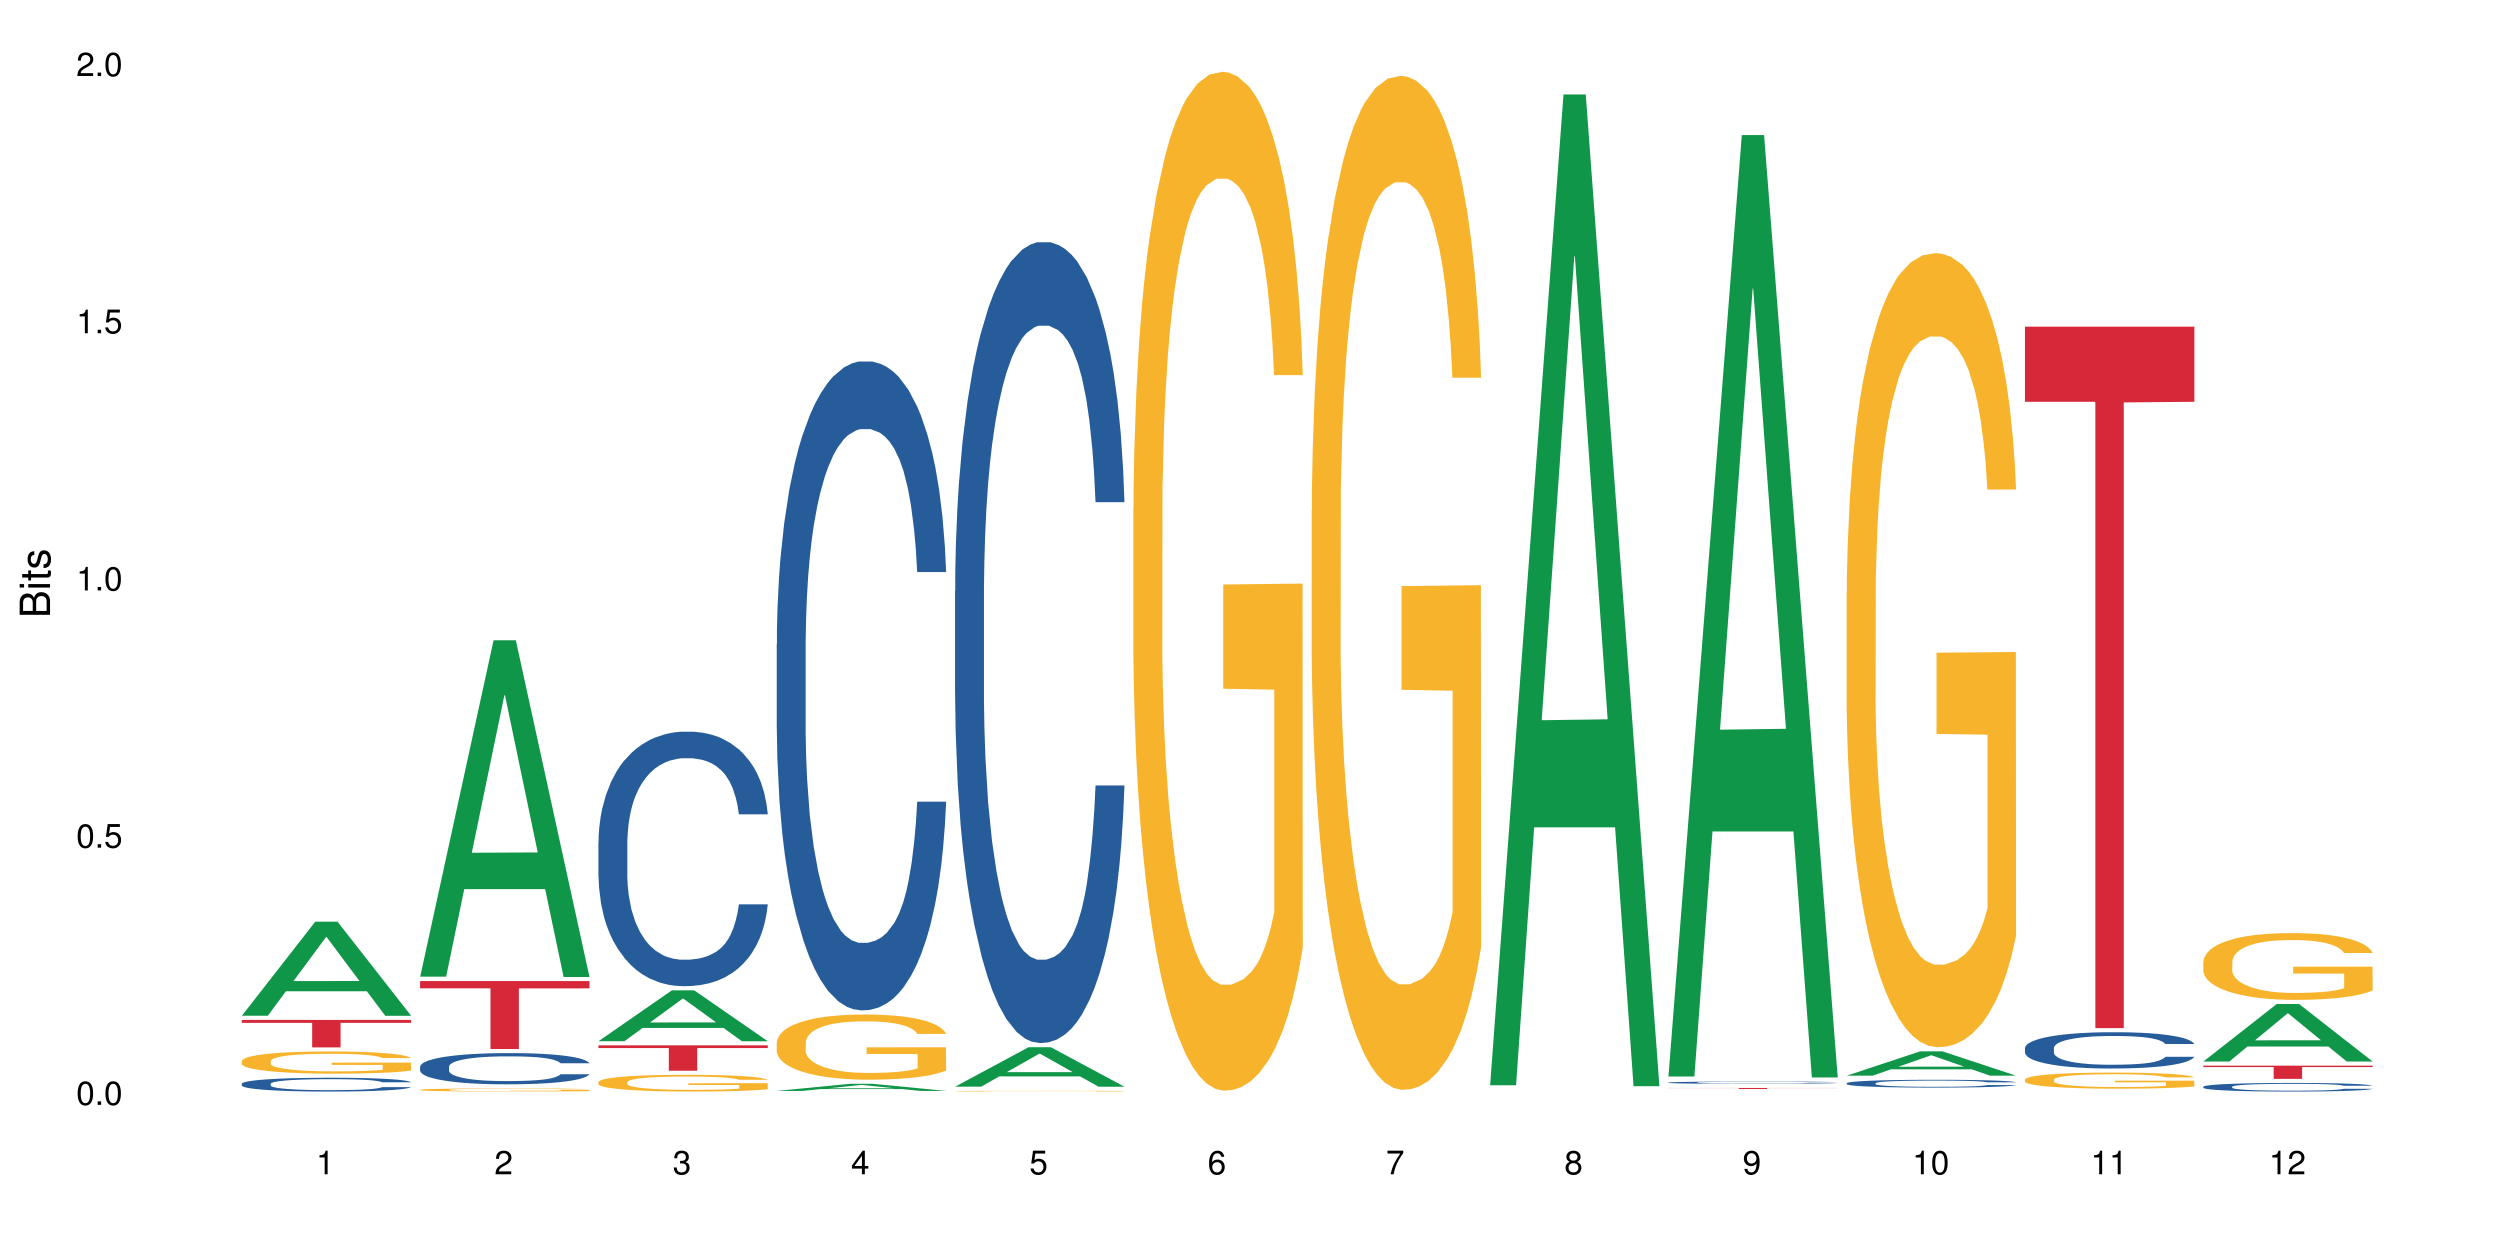 <?xml version="1.0" encoding="UTF-8"?>
<svg xmlns="http://www.w3.org/2000/svg" xmlns:xlink="http://www.w3.org/1999/xlink" width="720pt" height="360pt" viewBox="0 0 720 360" version="1.1">
<defs>
<g>
<symbol overflow="visible" id="glyph0-0">
<path style="stroke:none;" d=""/>
</symbol>
<symbol overflow="visible" id="glyph0-1">
<path style="stroke:none;" d="M 2.641 -6.797 C 2 -6.797 1.422 -6.531 1.078 -6.047 C 0.641 -5.453 0.406 -4.547 0.406 -3.297 C 0.406 -1 1.188 0.219 2.641 0.219 C 4.078 0.219 4.859 -1 4.859 -3.234 C 4.859 -4.562 4.656 -5.438 4.203 -6.047 C 3.844 -6.531 3.281 -6.797 2.641 -6.797 Z M 2.641 -6.047 C 3.547 -6.047 4 -5.125 4 -3.312 C 4 -1.375 3.562 -0.484 2.625 -0.484 C 1.734 -0.484 1.281 -1.422 1.281 -3.281 C 1.281 -5.141 1.734 -6.047 2.641 -6.047 Z M 2.641 -6.047 "/>
</symbol>
<symbol overflow="visible" id="glyph0-2">
<path style="stroke:none;" d="M 1.828 -1 L 0.828 -1 L 0.828 0 L 1.828 0 Z M 1.828 -1 "/>
</symbol>
<symbol overflow="visible" id="glyph0-3">
<path style="stroke:none;" d="M 4.562 -6.797 L 1.062 -6.797 L 0.547 -3.094 L 1.328 -3.094 C 1.719 -3.562 2.047 -3.734 2.578 -3.734 C 3.484 -3.734 4.062 -3.109 4.062 -2.094 C 4.062 -1.125 3.484 -0.531 2.578 -0.531 C 1.828 -0.531 1.375 -0.906 1.188 -1.672 L 0.328 -1.672 C 0.453 -1.109 0.547 -0.844 0.75 -0.594 C 1.125 -0.078 1.828 0.219 2.594 0.219 C 3.969 0.219 4.922 -0.781 4.922 -2.219 C 4.922 -3.562 4.031 -4.484 2.719 -4.484 C 2.25 -4.484 1.859 -4.359 1.469 -4.062 L 1.734 -5.969 L 4.562 -5.969 Z M 4.562 -6.797 "/>
</symbol>
<symbol overflow="visible" id="glyph0-4">
<path style="stroke:none;" d="M 2.484 -4.844 L 2.484 0 L 3.328 0 L 3.328 -6.797 L 2.766 -6.797 C 2.469 -5.75 2.281 -5.609 0.984 -5.453 L 0.984 -4.844 Z M 2.484 -4.844 "/>
</symbol>
<symbol overflow="visible" id="glyph0-5">
<path style="stroke:none;" d="M 4.859 -0.828 L 1.281 -0.828 C 1.359 -1.391 1.672 -1.75 2.5 -2.234 L 3.469 -2.75 C 4.406 -3.266 4.906 -3.969 4.906 -4.812 C 4.906 -5.375 4.672 -5.906 4.266 -6.266 C 3.859 -6.625 3.375 -6.797 2.719 -6.797 C 1.859 -6.797 1.219 -6.5 0.844 -5.922 C 0.609 -5.562 0.5 -5.125 0.484 -4.438 L 1.328 -4.438 C 1.359 -4.906 1.406 -5.188 1.531 -5.406 C 1.75 -5.812 2.188 -6.062 2.703 -6.062 C 3.469 -6.062 4.031 -5.516 4.031 -4.781 C 4.031 -4.25 3.719 -3.797 3.125 -3.438 L 2.234 -2.938 C 0.812 -2.141 0.406 -1.5 0.328 0 L 4.859 0 Z M 4.859 -0.828 "/>
</symbol>
<symbol overflow="visible" id="glyph0-6">
<path style="stroke:none;" d="M 2.125 -3.125 L 2.578 -3.125 C 3.516 -3.125 3.984 -2.703 3.984 -1.891 C 3.984 -1.031 3.469 -0.531 2.578 -0.531 C 1.656 -0.531 1.203 -0.984 1.156 -1.969 L 0.312 -1.969 C 0.344 -1.422 0.438 -1.078 0.609 -0.766 C 0.953 -0.109 1.625 0.219 2.547 0.219 C 3.953 0.219 4.859 -0.609 4.859 -1.906 C 4.859 -2.766 4.516 -3.25 3.703 -3.516 C 4.344 -3.766 4.656 -4.25 4.656 -4.938 C 4.656 -6.109 3.875 -6.797 2.578 -6.797 C 1.203 -6.797 0.484 -6.047 0.453 -4.609 L 1.297 -4.609 C 1.312 -5.016 1.344 -5.25 1.453 -5.453 C 1.641 -5.828 2.062 -6.062 2.594 -6.062 C 3.344 -6.062 3.797 -5.625 3.797 -4.906 C 3.797 -4.422 3.609 -4.141 3.25 -3.984 C 3.016 -3.891 2.719 -3.844 2.125 -3.844 Z M 2.125 -3.125 "/>
</symbol>
<symbol overflow="visible" id="glyph0-7">
<path style="stroke:none;" d="M 3.141 -1.625 L 3.141 0 L 3.984 0 L 3.984 -1.625 L 4.984 -1.625 L 4.984 -2.391 L 3.984 -2.391 L 3.984 -6.797 L 3.359 -6.797 L 0.266 -2.516 L 0.266 -1.625 Z M 3.141 -2.391 L 1 -2.391 L 3.141 -5.359 Z M 3.141 -2.391 "/>
</symbol>
<symbol overflow="visible" id="glyph0-8">
<path style="stroke:none;" d="M 4.781 -5.031 C 4.609 -6.141 3.891 -6.797 2.844 -6.797 C 2.094 -6.797 1.422 -6.438 1.031 -5.828 C 0.609 -5.172 0.406 -4.344 0.406 -3.094 C 0.406 -1.953 0.578 -1.234 0.984 -0.625 C 1.359 -0.078 1.953 0.219 2.703 0.219 C 3.984 0.219 4.922 -0.734 4.922 -2.078 C 4.922 -3.344 4.062 -4.234 2.844 -4.234 C 2.172 -4.234 1.641 -3.969 1.281 -3.469 C 1.281 -5.125 1.828 -6.047 2.797 -6.047 C 3.391 -6.047 3.797 -5.672 3.938 -5.031 Z M 2.734 -3.484 C 3.547 -3.484 4.062 -2.922 4.062 -2 C 4.062 -1.156 3.484 -0.531 2.703 -0.531 C 1.922 -0.531 1.328 -1.188 1.328 -2.047 C 1.328 -2.891 1.906 -3.484 2.734 -3.484 Z M 2.734 -3.484 "/>
</symbol>
<symbol overflow="visible" id="glyph0-9">
<path style="stroke:none;" d="M 4.984 -6.797 L 0.438 -6.797 L 0.438 -5.969 L 4.109 -5.969 C 2.5 -3.656 1.828 -2.234 1.328 0 L 2.219 0 C 2.594 -2.172 3.453 -4.047 4.984 -6.094 Z M 4.984 -6.797 "/>
</symbol>
<symbol overflow="visible" id="glyph0-10">
<path style="stroke:none;" d="M 3.75 -3.578 C 4.453 -4 4.688 -4.344 4.688 -4.984 C 4.688 -6.047 3.844 -6.797 2.641 -6.797 C 1.438 -6.797 0.594 -6.047 0.594 -4.984 C 0.594 -4.359 0.828 -4.016 1.516 -3.578 C 0.734 -3.203 0.359 -2.641 0.359 -1.891 C 0.359 -0.641 1.297 0.219 2.641 0.219 C 3.984 0.219 4.922 -0.641 4.922 -1.875 C 4.922 -2.641 4.531 -3.203 3.75 -3.578 Z M 2.641 -6.047 C 3.359 -6.047 3.812 -5.625 3.812 -4.969 C 3.812 -4.344 3.344 -3.922 2.641 -3.922 C 1.922 -3.922 1.453 -4.344 1.453 -4.984 C 1.453 -5.625 1.922 -6.047 2.641 -6.047 Z M 2.641 -3.203 C 3.484 -3.203 4.062 -2.672 4.062 -1.875 C 4.062 -1.062 3.484 -0.531 2.625 -0.531 C 1.797 -0.531 1.219 -1.078 1.219 -1.875 C 1.219 -2.672 1.797 -3.203 2.641 -3.203 Z M 2.641 -3.203 "/>
</symbol>
<symbol overflow="visible" id="glyph0-11">
<path style="stroke:none;" d="M 0.516 -1.547 C 0.672 -0.438 1.406 0.219 2.438 0.219 C 3.188 0.219 3.859 -0.141 4.266 -0.75 C 4.688 -1.406 4.891 -2.25 4.891 -3.484 C 4.891 -4.625 4.703 -5.359 4.312 -5.953 C 3.938 -6.5 3.344 -6.797 2.594 -6.797 C 1.297 -6.797 0.359 -5.844 0.359 -4.516 C 0.359 -3.25 1.234 -2.344 2.453 -2.344 C 3.094 -2.344 3.562 -2.578 4.016 -3.109 C 4 -1.453 3.469 -0.531 2.5 -0.531 C 1.906 -0.531 1.484 -0.906 1.359 -1.547 Z M 2.578 -6.062 C 3.375 -6.062 3.969 -5.406 3.969 -4.531 C 3.969 -3.688 3.375 -3.094 2.547 -3.094 C 1.734 -3.094 1.234 -3.672 1.234 -4.578 C 1.234 -5.438 1.797 -6.062 2.578 -6.062 Z M 2.578 -6.062 "/>
</symbol>
<symbol overflow="visible" id="glyph1-0">
<path style="stroke:none;" d=""/>
</symbol>
<symbol overflow="visible" id="glyph1-1">
<path style="stroke:none;" d="M 0 -0.953 L 0 -4.891 C 0 -5.719 -0.234 -6.344 -0.734 -6.797 C -1.188 -7.234 -1.812 -7.469 -2.5 -7.469 C -3.547 -7.469 -4.188 -7 -4.625 -5.875 C -4.984 -6.672 -5.641 -7.094 -6.531 -7.094 C -7.156 -7.094 -7.734 -6.859 -8.141 -6.391 C -8.562 -5.938 -8.75 -5.344 -8.75 -4.5 L -8.75 -0.953 Z M -4.984 -2.062 L -7.766 -2.062 L -7.766 -4.219 C -7.766 -4.844 -7.688 -5.203 -7.453 -5.5 C -7.219 -5.812 -6.859 -5.969 -6.375 -5.969 C -5.906 -5.969 -5.531 -5.812 -5.297 -5.5 C -5.062 -5.203 -4.984 -4.844 -4.984 -4.219 Z M -0.984 -2.062 L -4 -2.062 L -4 -4.781 C -4 -5.328 -3.859 -5.688 -3.578 -5.953 C -3.297 -6.219 -2.922 -6.359 -2.484 -6.359 C -2.062 -6.359 -1.688 -6.219 -1.406 -5.953 C -1.109 -5.688 -0.984 -5.328 -0.984 -4.781 Z M -0.984 -2.062 "/>
</symbol>
<symbol overflow="visible" id="glyph1-2">
<path style="stroke:none;" d="M -6.281 -1.797 L -6.281 -0.797 L 0 -0.797 L 0 -1.797 Z M -8.75 -1.797 L -8.75 -0.797 L -7.484 -0.797 L -7.484 -1.797 Z M -8.75 -1.797 "/>
</symbol>
<symbol overflow="visible" id="glyph1-3">
<path style="stroke:none;" d="M -6.281 -3.047 L -6.281 -2.016 L -8.016 -2.016 L -8.016 -1.016 L -6.281 -1.016 L -6.281 -0.172 L -5.469 -0.172 L -5.469 -1.016 L -0.719 -1.016 C -0.078 -1.016 0.281 -1.453 0.281 -2.234 C 0.281 -2.469 0.25 -2.719 0.188 -3.047 L -0.641 -3.047 C -0.609 -2.922 -0.594 -2.766 -0.594 -2.562 C -0.594 -2.141 -0.719 -2.016 -1.156 -2.016 L -5.469 -2.016 L -5.469 -3.047 Z M -6.281 -3.047 "/>
</symbol>
<symbol overflow="visible" id="glyph1-4">
<path style="stroke:none;" d="M -4.531 -5.25 C -5.766 -5.25 -6.469 -4.422 -6.469 -2.969 C -6.469 -1.516 -5.719 -0.562 -4.547 -0.562 C -3.562 -0.562 -3.094 -1.062 -2.734 -2.562 L -2.516 -3.484 C -2.344 -4.188 -2.094 -4.469 -1.625 -4.469 C -1.047 -4.469 -0.641 -3.875 -0.641 -3 C -0.641 -2.453 -0.797 -2 -1.062 -1.75 C -1.25 -1.594 -1.422 -1.531 -1.875 -1.469 L -1.875 -0.406 C -0.422 -0.453 0.281 -1.266 0.281 -2.922 C 0.281 -4.5 -0.5 -5.516 -1.719 -5.516 C -2.656 -5.516 -3.172 -4.984 -3.469 -3.734 L -3.703 -2.766 C -3.891 -1.953 -4.156 -1.609 -4.594 -1.609 C -5.172 -1.609 -5.547 -2.125 -5.547 -2.938 C -5.547 -3.75 -5.203 -4.172 -4.531 -4.203 Z M -4.531 -5.25 "/>
</symbol>
</g>
</defs>
<g id="surface84142">
<rect x="0" y="0" width="720" height="360" style="fill:rgb(100%,100%,100%);fill-opacity:1;stroke:none;"/>
<path style=" stroke:none;fill-rule:nonzero;fill:rgb(6.275%,58.824%,28.235%);fill-opacity:1;" d="M 69.629 292.535 L 69.68 292.508 L 90.793 265.445 L 97.203 265.445 L 118.418 292.559 L 110.965 292.559 L 105.648 285.48 L 82.348 285.48 L 77.137 292.535 L 69.629 292.535 L 84.59 282.555 L 103.512 282.527 L 94.074 269.875 L 93.973 269.848 L 93.867 269.926 L 84.535 282.527 L 84.59 282.555 Z M 69.629 292.535 "/>
<path style=" stroke:none;fill-rule:nonzero;fill:rgb(14.51%,36.078%,60%);fill-opacity:1;" d="M 69.629 312.125 L 69.688 312.121 L 69.688 312.031 L 69.867 311.895 L 70.285 311.719 L 70.699 311.602 L 71.77 311.387 L 73.258 311.18 L 74.805 311.02 L 75.938 310.926 L 76.949 310.852 L 79.27 310.715 L 80.754 310.648 L 82.363 310.586 L 84.324 310.523 L 85.754 310.488 L 88.965 310.43 L 91.348 310.402 L 93.191 310.395 L 97.176 310.395 L 99.559 310.406 L 101.281 310.426 L 103.188 310.453 L 104.793 310.488 L 107.59 310.566 L 110.09 310.668 L 111.219 310.727 L 113.004 310.84 L 114.371 310.949 L 115.324 311.043 L 116.395 311.18 L 117.348 311.344 L 118.062 311.527 L 118.418 311.684 L 110.09 311.684 L 109.672 311.539 L 109.195 311.426 L 108.305 311.277 L 107.41 311.172 L 106.16 311.066 L 105.031 310.996 L 103.484 310.926 L 102.117 310.883 L 100.688 310.852 L 99.32 310.828 L 96.699 310.809 L 93.668 310.809 L 92.535 310.816 L 90.215 310.844 L 88.965 310.871 L 87.18 310.922 L 85.934 310.969 L 84.445 311.039 L 83.434 311.102 L 82.184 311.195 L 81.289 311.281 L 80.281 311.398 L 79.684 311.492 L 79.148 311.594 L 78.672 311.711 L 78.316 311.84 L 78.078 311.977 L 77.961 312.105 L 77.961 312.668 L 78.078 312.801 L 78.375 312.953 L 79.148 313.176 L 80.281 313.367 L 81.59 313.52 L 82.84 313.629 L 83.551 313.68 L 84.504 313.738 L 85.992 313.812 L 88.133 313.883 L 89.383 313.914 L 91.285 313.941 L 93.25 313.957 L 95.867 313.957 L 98.188 313.941 L 99.734 313.922 L 101.344 313.895 L 103.543 313.832 L 104.91 313.773 L 106.102 313.707 L 106.996 313.637 L 107.59 313.578 L 108.48 313.465 L 109.195 313.34 L 109.73 313.215 L 110.09 313.09 L 118.418 313.09 L 118.062 313.234 L 117.523 313.379 L 116.988 313.484 L 116.156 313.609 L 115.203 313.723 L 113.836 313.852 L 112.707 313.934 L 111.219 314.023 L 109.852 314.094 L 108.363 314.156 L 106.16 314.23 L 104.734 314.266 L 103.188 314.297 L 101.344 314.328 L 99.02 314.352 L 96.523 314.367 L 94.203 314.371 L 91.703 314.363 L 89.859 314.348 L 87.418 314.316 L 84.387 314.25 L 82.184 314.18 L 80.457 314.113 L 78.969 314.039 L 77.305 313.941 L 75.164 313.781 L 73.855 313.656 L 72.961 313.555 L 71.949 313.414 L 71.234 313.289 L 70.402 313.082 L 69.809 312.824 L 69.629 312.625 Z M 69.629 312.125 "/>
<path style=" stroke:none;fill-rule:nonzero;fill:rgb(96.863%,70.196%,16.863%);fill-opacity:1;" d="M 69.629 305.559 L 69.688 305.555 L 69.688 305.438 L 69.926 305.176 L 70.523 304.812 L 71.297 304.516 L 72.129 304.281 L 72.664 304.16 L 73.555 303.984 L 74.328 303.855 L 76.293 303.594 L 78.793 303.348 L 80.16 303.242 L 81.707 303.145 L 83.91 303.031 L 84.922 302.992 L 88.016 302.898 L 91.523 302.84 L 95.391 302.824 L 97.176 302.828 L 99.617 302.852 L 102.949 302.918 L 104.852 302.973 L 106.34 303.031 L 107.887 303.109 L 109.789 303.227 L 111.574 303.367 L 113.004 303.504 L 114.43 303.68 L 115.621 303.867 L 116.633 304.07 L 117.523 304.316 L 118.062 304.52 L 118.418 304.727 L 110.148 304.727 L 109.672 304.52 L 109.137 304.363 L 108.242 304.172 L 107.352 304.031 L 106.457 303.922 L 104.793 303.77 L 103.363 303.676 L 101.578 303.594 L 99.855 303.539 L 97.891 303.504 L 96.699 303.492 L 93.547 303.492 L 90.691 303.535 L 89.027 303.582 L 87.836 303.629 L 86.168 303.715 L 85.16 303.785 L 84.562 303.832 L 82.777 304.012 L 81.59 304.176 L 80.934 304.289 L 80.102 304.461 L 79.508 304.621 L 78.852 304.855 L 78.496 305.027 L 78.02 305.426 L 77.961 306.477 L 78.137 306.699 L 78.496 306.938 L 78.969 307.148 L 79.684 307.371 L 80.398 307.539 L 81.648 307.766 L 82.719 307.918 L 83.551 308.016 L 85.16 308.176 L 85.812 308.227 L 87.359 308.332 L 88.965 308.414 L 90.93 308.484 L 92.418 308.52 L 94.797 308.547 L 97.832 308.547 L 101.402 308.512 L 103.664 308.465 L 105.211 308.418 L 106.219 308.379 L 107.469 308.316 L 108.363 308.258 L 109.195 308.191 L 110.207 308.094 L 110.207 306.699 L 95.512 306.691 L 95.512 306.039 L 118.359 306.031 L 118.418 308.316 L 117.168 308.473 L 115.621 308.625 L 114.133 308.742 L 112.586 308.84 L 110.387 308.949 L 108.602 309.02 L 105.863 309.102 L 103.363 309.156 L 100.746 309.191 L 98.426 309.207 L 95.691 309.215 L 93.25 309.203 L 90.633 309.168 L 88.551 309.121 L 86.645 309.062 L 84.742 308.984 L 82.363 308.863 L 80.816 308.766 L 79.207 308.641 L 77.602 308.496 L 76.176 308.34 L 75.223 308.215 L 74.27 308.074 L 73.258 307.898 L 72.309 307.703 L 71.594 307.52 L 70.938 307.316 L 70.461 307.125 L 69.988 306.863 L 69.75 306.652 L 69.629 306.469 Z M 69.629 305.559 "/>
<path style=" stroke:none;fill-rule:nonzero;fill:rgb(83.922%,15.686%,22.353%);fill-opacity:1;" d="M 69.629 293.738 L 118.418 293.738 L 118.418 294.586 L 98.086 294.594 L 98.086 301.645 L 89.902 301.645 L 89.902 294.602 L 89.785 294.586 L 69.629 294.586 Z M 69.629 293.738 "/>
<path style=" stroke:none;fill-rule:nonzero;fill:rgb(6.275%,58.824%,28.235%);fill-opacity:1;" d="M 120.984 281.285 L 121.039 281.191 L 142.148 184.402 L 148.559 184.402 L 169.773 281.375 L 162.32 281.375 L 157.004 256.062 L 133.703 256.062 L 128.492 281.285 L 120.984 281.285 L 135.945 245.59 L 154.867 245.5 L 145.434 200.246 L 145.328 200.156 L 145.223 200.43 L 135.895 245.5 L 135.945 245.59 Z M 120.984 281.285 "/>
<path style=" stroke:none;fill-rule:nonzero;fill:rgb(14.51%,36.078%,60%);fill-opacity:1;" d="M 120.984 307.207 L 121.047 307.199 L 121.047 307.004 L 121.223 306.691 L 121.641 306.297 L 122.055 306.023 L 123.129 305.539 L 124.613 305.074 L 126.16 304.711 L 127.293 304.496 L 128.305 304.332 L 130.625 304.031 L 132.113 303.875 L 133.719 303.734 L 135.684 303.594 L 137.109 303.512 L 140.324 303.379 L 142.703 303.324 L 144.547 303.297 L 148.535 303.297 L 150.914 303.332 L 152.637 303.371 L 154.543 303.438 L 156.148 303.512 L 158.945 303.691 L 161.445 303.922 L 162.574 304.055 L 164.359 304.309 L 165.727 304.555 L 166.68 304.77 L 167.75 305.074 L 168.703 305.441 L 169.418 305.859 L 169.773 306.215 L 161.445 306.215 L 161.027 305.887 L 160.551 305.629 L 159.66 305.293 L 158.766 305.055 L 157.516 304.816 L 156.387 304.66 L 154.84 304.504 L 153.473 304.406 L 152.043 304.332 L 150.676 304.285 L 148.059 304.234 L 145.023 304.234 L 143.891 304.25 L 141.57 304.316 L 140.324 304.375 L 138.539 304.488 L 137.289 304.598 L 135.801 304.762 L 134.789 304.898 L 133.539 305.113 L 132.648 305.301 L 131.637 305.574 L 131.039 305.777 L 130.504 306.008 L 130.031 306.281 L 129.672 306.566 L 129.434 306.871 L 129.316 307.168 L 129.316 308.438 L 129.434 308.734 L 129.73 309.078 L 130.504 309.582 L 131.637 310.016 L 132.945 310.359 L 134.195 310.605 L 134.906 310.723 L 135.859 310.852 L 137.348 311.02 L 139.488 311.184 L 140.738 311.246 L 142.645 311.312 L 144.605 311.348 L 147.223 311.348 L 149.543 311.312 L 151.09 311.273 L 152.699 311.207 L 154.898 311.066 L 156.27 310.938 L 157.457 310.781 L 158.352 310.625 L 158.945 310.492 L 159.84 310.238 L 160.551 309.957 L 161.086 309.672 L 161.445 309.391 L 169.773 309.391 L 169.418 309.719 L 168.883 310.039 L 168.348 310.277 L 167.512 310.566 L 166.562 310.82 L 165.191 311.109 L 164.062 311.297 L 162.574 311.504 L 161.207 311.66 L 159.719 311.797 L 157.516 311.961 L 156.09 312.043 L 154.543 312.117 L 152.699 312.184 L 150.379 312.242 L 147.879 312.273 L 145.559 312.281 L 143.059 312.266 L 141.215 312.234 L 138.777 312.16 L 135.742 312.012 L 133.539 311.855 L 131.812 311.699 L 130.328 311.535 L 128.66 311.312 L 126.52 310.953 L 125.211 310.672 L 124.316 310.441 L 123.305 310.121 L 122.594 309.836 L 121.758 309.375 L 121.164 308.793 L 120.984 308.34 Z M 120.984 307.207 "/>
<path style=" stroke:none;fill-rule:nonzero;fill:rgb(96.863%,70.196%,16.863%);fill-opacity:1;" d="M 120.984 313.852 L 121.047 313.852 L 121.047 313.832 L 121.281 313.797 L 121.879 313.746 L 122.652 313.703 L 123.484 313.668 L 124.02 313.652 L 124.914 313.629 L 125.688 313.609 L 127.648 313.57 L 130.148 313.535 L 131.516 313.523 L 133.062 313.508 L 135.266 313.492 L 136.277 313.484 L 139.371 313.473 L 142.883 313.465 L 146.75 313.461 L 148.535 313.461 L 150.973 313.465 L 154.305 313.477 L 156.207 313.484 L 157.695 313.492 L 159.242 313.504 L 161.148 313.52 L 162.934 313.539 L 164.359 313.559 L 165.789 313.582 L 166.977 313.609 L 167.988 313.641 L 168.883 313.676 L 169.418 313.703 L 169.773 313.734 L 161.504 313.734 L 161.027 313.703 L 160.492 313.68 L 159.602 313.652 L 158.707 313.633 L 157.816 313.617 L 156.148 313.598 L 154.723 313.582 L 152.938 313.57 L 151.211 313.562 L 149.246 313.559 L 144.902 313.559 L 142.047 313.562 L 140.383 313.57 L 139.191 313.578 L 137.527 313.59 L 136.516 313.598 L 135.918 313.605 L 134.133 313.633 L 132.945 313.656 L 132.289 313.672 L 131.457 313.695 L 130.863 313.719 L 130.207 313.75 L 129.852 313.777 L 129.375 313.832 L 129.316 313.98 L 129.492 314.012 L 129.852 314.047 L 130.328 314.078 L 131.039 314.109 L 131.754 314.133 L 133.004 314.164 L 134.074 314.188 L 134.906 314.199 L 136.516 314.223 L 137.168 314.23 L 138.715 314.246 L 140.324 314.258 L 142.285 314.266 L 143.773 314.273 L 146.152 314.277 L 149.188 314.277 L 152.758 314.27 L 155.02 314.266 L 156.566 314.258 L 157.578 314.254 L 158.828 314.242 L 159.719 314.234 L 160.551 314.227 L 161.562 314.211 L 161.562 314.012 L 146.867 314.012 L 146.867 313.918 L 169.715 313.918 L 169.773 314.242 L 168.523 314.266 L 166.977 314.285 L 165.492 314.305 L 163.941 314.316 L 161.742 314.332 L 159.957 314.344 L 157.219 314.355 L 154.723 314.363 L 152.102 314.367 L 149.781 314.371 L 147.047 314.371 L 144.605 314.367 L 141.988 314.363 L 139.906 314.355 L 138.004 314.348 L 136.098 314.34 L 133.719 314.32 L 132.172 314.309 L 130.566 314.289 L 128.957 314.27 L 127.531 314.246 L 126.578 314.23 L 125.625 314.207 L 124.613 314.184 L 123.664 314.156 L 122.949 314.129 L 122.293 314.102 L 121.82 314.074 L 121.344 314.035 L 121.105 314.008 L 120.984 313.98 Z M 120.984 313.852 "/>
<path style=" stroke:none;fill-rule:nonzero;fill:rgb(83.922%,15.686%,22.353%);fill-opacity:1;" d="M 120.984 282.555 L 169.773 282.555 L 169.773 284.648 L 149.441 284.668 L 149.441 302.117 L 141.262 302.117 L 141.262 284.684 L 141.141 284.648 L 120.984 284.648 Z M 120.984 282.555 "/>
<path style=" stroke:none;fill-rule:nonzero;fill:rgb(6.275%,58.824%,28.235%);fill-opacity:1;" d="M 172.344 299.863 L 172.395 299.852 L 193.504 285.207 L 199.914 285.207 L 221.129 299.879 L 213.676 299.879 L 208.359 296.047 L 185.059 296.047 L 179.848 299.863 L 172.344 299.863 L 187.301 294.465 L 206.223 294.449 L 196.789 287.602 L 196.684 287.59 L 196.578 287.629 L 187.25 294.449 L 187.301 294.465 Z M 172.344 299.863 "/>
<path style=" stroke:none;fill-rule:nonzero;fill:rgb(14.51%,36.078%,60%);fill-opacity:1;" d="M 172.344 242.629 L 172.402 242.562 L 172.402 240.953 L 172.578 238.41 L 172.996 235.191 L 173.414 232.984 L 174.484 229.031 L 175.973 225.211 L 177.52 222.266 L 178.648 220.523 L 179.66 219.184 L 181.98 216.707 L 183.469 215.434 L 185.074 214.293 L 187.039 213.156 L 188.465 212.484 L 191.68 211.414 L 194.059 210.945 L 195.902 210.742 L 199.891 210.742 L 202.27 211.012 L 203.996 211.348 L 205.898 211.883 L 207.504 212.484 L 210.301 213.957 L 212.801 215.836 L 213.93 216.906 L 215.715 218.984 L 217.086 220.992 L 218.035 222.734 L 219.109 225.211 L 220.059 228.227 L 220.773 231.645 L 221.129 234.523 L 212.801 234.523 L 212.383 231.844 L 211.906 229.766 L 211.016 227.02 L 210.125 225.078 L 208.875 223.137 L 207.742 221.863 L 206.195 220.59 L 204.828 219.785 L 203.398 219.184 L 202.031 218.781 L 199.414 218.379 L 196.379 218.379 L 195.25 218.516 L 192.93 219.051 L 191.68 219.52 L 189.895 220.457 L 188.645 221.328 L 187.156 222.668 L 186.145 223.805 L 184.895 225.547 L 184.004 227.09 L 182.992 229.297 L 182.398 230.973 L 181.863 232.848 L 181.387 235.059 L 181.027 237.402 L 180.789 239.883 L 180.672 242.293 L 180.672 252.676 L 180.789 255.09 L 181.09 257.902 L 181.863 261.988 L 182.992 265.539 L 184.301 268.352 L 185.551 270.359 L 186.266 271.297 L 187.215 272.371 L 188.703 273.711 L 190.848 275.051 L 192.094 275.586 L 194 276.121 L 195.961 276.391 L 198.582 276.391 L 200.902 276.121 L 202.449 275.785 L 204.055 275.25 L 206.258 274.113 L 207.625 273.039 L 208.812 271.766 L 209.707 270.496 L 210.301 269.422 L 211.195 267.348 L 211.906 265.07 L 212.445 262.723 L 212.801 260.445 L 221.129 260.445 L 220.773 263.125 L 220.238 265.738 L 219.703 267.68 L 218.871 270.027 L 217.918 272.102 L 216.551 274.445 L 215.418 275.988 L 213.93 277.66 L 212.562 278.934 L 211.074 280.074 L 208.875 281.414 L 207.445 282.082 L 205.898 282.688 L 204.055 283.223 L 201.734 283.691 L 199.234 283.957 L 196.914 284.027 L 194.414 283.891 L 192.57 283.625 L 190.133 283.02 L 187.098 281.816 L 184.895 280.543 L 183.172 279.27 L 181.684 277.93 L 180.016 276.121 L 177.875 273.176 L 176.566 270.895 L 175.672 269.02 L 174.664 266.41 L 173.949 264.062 L 173.117 260.312 L 172.52 255.559 L 172.344 251.871 Z M 172.344 242.629 "/>
<path style=" stroke:none;fill-rule:nonzero;fill:rgb(96.863%,70.196%,16.863%);fill-opacity:1;" d="M 172.344 311.613 L 172.402 311.609 L 172.402 311.52 L 172.641 311.32 L 173.234 311.047 L 174.008 310.824 L 174.84 310.648 L 175.375 310.555 L 176.27 310.422 L 177.043 310.324 L 179.004 310.125 L 181.504 309.941 L 182.875 309.863 L 184.422 309.789 L 186.621 309.703 L 187.633 309.672 L 190.727 309.602 L 194.238 309.559 L 198.105 309.547 L 199.891 309.551 L 202.328 309.566 L 205.66 309.617 L 207.566 309.66 L 209.051 309.703 L 210.598 309.762 L 212.504 309.848 L 214.289 309.953 L 215.715 310.062 L 217.145 310.191 L 218.336 310.336 L 219.344 310.488 L 220.238 310.672 L 220.773 310.828 L 221.129 310.98 L 212.859 310.98 L 212.383 310.828 L 211.848 310.707 L 210.957 310.562 L 210.062 310.457 L 209.172 310.375 L 207.504 310.258 L 206.078 310.188 L 204.293 310.125 L 202.566 310.086 L 200.605 310.062 L 199.414 310.051 L 196.262 310.051 L 193.402 310.082 L 191.738 310.117 L 190.547 310.152 L 188.883 310.219 L 187.871 310.273 L 187.277 310.309 L 185.492 310.445 L 184.301 310.566 L 183.648 310.652 L 182.812 310.785 L 182.219 310.902 L 181.562 311.078 L 181.207 311.211 L 180.73 311.512 L 180.672 312.305 L 180.852 312.473 L 181.207 312.652 L 181.684 312.812 L 182.398 312.977 L 183.109 313.105 L 184.359 313.277 L 185.43 313.391 L 186.266 313.469 L 187.871 313.586 L 188.527 313.625 L 190.074 313.707 L 191.68 313.766 L 193.641 313.82 L 195.129 313.848 L 197.508 313.867 L 200.543 313.867 L 204.113 313.844 L 206.375 313.805 L 207.922 313.77 L 208.934 313.742 L 210.184 313.691 L 211.074 313.648 L 211.906 313.598 L 212.918 313.523 L 212.918 312.473 L 198.223 312.469 L 198.223 311.973 L 221.07 311.969 L 221.129 313.691 L 219.883 313.812 L 218.336 313.926 L 216.848 314.016 L 215.301 314.09 L 213.098 314.172 L 211.312 314.227 L 208.578 314.285 L 206.078 314.328 L 203.461 314.352 L 201.141 314.367 L 198.402 314.371 L 195.961 314.363 L 193.344 314.336 L 191.262 314.301 L 189.359 314.258 L 187.453 314.199 L 185.074 314.105 L 183.527 314.031 L 181.922 313.938 L 180.316 313.828 L 178.887 313.711 L 177.934 313.617 L 176.984 313.512 L 175.973 313.379 L 175.02 313.23 L 174.305 313.094 L 173.652 312.938 L 173.176 312.793 L 172.699 312.594 L 172.461 312.438 L 172.344 312.301 Z M 172.344 311.613 "/>
<path style=" stroke:none;fill-rule:nonzero;fill:rgb(83.922%,15.686%,22.353%);fill-opacity:1;" d="M 172.344 301.059 L 221.129 301.059 L 221.129 301.84 L 200.797 301.848 L 200.797 308.367 L 192.617 308.367 L 192.617 301.855 L 192.496 301.84 L 172.344 301.84 Z M 172.344 301.059 "/>
<path style=" stroke:none;fill-rule:nonzero;fill:rgb(6.275%,58.824%,28.235%);fill-opacity:1;" d="M 223.699 314.18 L 223.75 314.176 L 244.859 312.129 L 251.273 312.129 L 272.488 314.18 L 265.031 314.18 L 259.715 313.645 L 236.418 313.645 L 231.203 314.18 L 223.699 314.18 L 238.656 313.426 L 257.578 313.422 L 248.145 312.465 L 248.039 312.465 L 247.938 312.469 L 238.605 313.422 L 238.656 313.426 Z M 223.699 314.18 "/>
<path style=" stroke:none;fill-rule:nonzero;fill:rgb(14.51%,36.078%,60%);fill-opacity:1;" d="M 223.699 185.43 L 223.758 185.262 L 223.758 181.16 L 223.938 174.668 L 224.352 166.469 L 224.77 160.832 L 225.84 150.754 L 227.328 141.016 L 228.875 133.5 L 230.004 129.059 L 231.016 125.641 L 233.336 119.32 L 234.824 116.074 L 236.43 113.172 L 238.395 110.266 L 239.82 108.559 L 243.035 105.824 L 245.414 104.629 L 247.258 104.117 L 251.246 104.117 L 253.625 104.801 L 255.352 105.652 L 257.254 107.02 L 258.863 108.559 L 261.656 112.316 L 264.156 117.098 L 265.289 119.832 L 267.074 125.129 L 268.441 130.254 L 269.395 134.695 L 270.465 141.016 L 271.414 148.703 L 272.129 157.414 L 272.488 164.762 L 264.156 164.762 L 263.742 157.93 L 263.266 152.633 L 262.371 145.629 L 261.48 140.676 L 260.23 135.719 L 259.102 132.473 L 257.551 129.227 L 256.184 127.18 L 254.758 125.641 L 253.387 124.617 L 250.77 123.59 L 247.734 123.59 L 246.605 123.934 L 244.285 125.301 L 243.035 126.496 L 241.25 128.887 L 240 131.105 L 238.512 134.523 L 237.5 137.43 L 236.254 141.871 L 235.359 145.797 L 234.348 151.438 L 233.754 155.707 L 233.219 160.488 L 232.742 166.129 L 232.387 172.105 L 232.148 178.426 L 232.027 184.578 L 232.027 211.055 L 232.148 217.207 L 232.445 224.379 L 233.219 234.801 L 234.348 243.855 L 235.656 251.031 L 236.906 256.156 L 237.621 258.547 L 238.574 261.281 L 240.059 264.695 L 242.203 268.113 L 243.453 269.48 L 245.355 270.848 L 247.32 271.531 L 249.938 271.531 L 252.258 270.848 L 253.805 269.992 L 255.41 268.625 L 257.613 265.723 L 258.98 262.988 L 260.172 259.742 L 261.062 256.496 L 261.656 253.762 L 262.551 248.469 L 263.266 242.66 L 263.801 236.68 L 264.156 230.871 L 272.488 230.871 L 272.129 237.707 L 271.594 244.367 L 271.059 249.32 L 270.227 255.301 L 269.273 260.598 L 267.906 266.574 L 266.773 270.504 L 265.289 274.777 L 263.918 278.023 L 262.43 280.926 L 260.23 284.344 L 258.801 286.051 L 257.254 287.59 L 255.41 288.953 L 253.09 290.152 L 250.59 290.832 L 248.27 291.004 L 245.773 290.664 L 243.926 289.98 L 241.488 288.441 L 238.453 285.367 L 236.254 282.121 L 234.527 278.875 L 233.039 275.461 L 231.375 270.848 L 229.23 263.332 L 227.922 257.523 L 227.031 252.738 L 226.02 246.078 L 225.305 240.098 L 224.473 230.531 L 223.875 218.402 L 223.699 209.008 Z M 223.699 185.43 "/>
<path style=" stroke:none;fill-rule:nonzero;fill:rgb(96.863%,70.196%,16.863%);fill-opacity:1;" d="M 223.699 300.223 L 223.758 300.207 L 223.758 299.863 L 223.996 299.09 L 224.59 298.027 L 225.363 297.156 L 226.195 296.469 L 226.734 296.109 L 227.625 295.594 L 228.398 295.219 L 230.363 294.445 L 232.859 293.727 L 234.23 293.418 L 235.777 293.125 L 237.977 292.801 L 238.988 292.68 L 242.082 292.406 L 245.594 292.234 L 249.461 292.184 L 251.246 292.203 L 253.684 292.27 L 257.016 292.457 L 258.922 292.629 L 260.41 292.801 L 261.957 293.023 L 263.859 293.367 L 265.645 293.777 L 267.074 294.188 L 268.5 294.703 L 269.691 295.254 L 270.703 295.852 L 271.594 296.57 L 272.129 297.172 L 272.488 297.77 L 264.215 297.77 L 263.742 297.172 L 263.203 296.707 L 262.312 296.145 L 261.422 295.73 L 260.527 295.406 L 258.863 294.961 L 257.434 294.688 L 255.648 294.445 L 253.922 294.293 L 251.961 294.188 L 250.77 294.156 L 247.617 294.156 L 244.762 294.273 L 243.094 294.414 L 241.906 294.551 L 240.238 294.805 L 239.227 295.012 L 238.633 295.148 L 236.848 295.68 L 235.656 296.16 L 235.004 296.484 L 234.168 297 L 233.574 297.465 L 232.922 298.148 L 232.562 298.664 L 232.086 299.828 L 232.027 302.914 L 232.207 303.562 L 232.562 304.266 L 233.039 304.883 L 233.754 305.535 L 234.469 306.031 L 235.719 306.699 L 236.789 307.145 L 237.621 307.438 L 239.227 307.902 L 239.883 308.055 L 241.43 308.363 L 243.035 308.602 L 245 308.809 L 246.484 308.91 L 248.867 308.996 L 251.898 308.996 L 255.469 308.895 L 257.73 308.758 L 259.277 308.621 L 260.289 308.5 L 261.539 308.312 L 262.43 308.141 L 263.266 307.953 L 264.277 307.66 L 264.277 303.562 L 249.578 303.547 L 249.578 301.629 L 272.426 301.609 L 272.488 308.312 L 271.238 308.773 L 269.691 309.219 L 268.203 309.562 L 266.656 309.855 L 264.453 310.18 L 262.668 310.387 L 259.934 310.625 L 257.434 310.781 L 254.816 310.883 L 252.496 310.934 L 249.758 310.953 L 247.32 310.918 L 244.699 310.812 L 242.617 310.676 L 240.715 310.504 L 238.812 310.281 L 236.43 309.922 L 234.883 309.633 L 233.277 309.273 L 231.672 308.844 L 230.242 308.379 L 229.293 308.02 L 228.34 307.609 L 227.328 307.094 L 226.375 306.512 L 225.66 305.98 L 225.008 305.383 L 224.531 304.816 L 224.055 304.043 L 223.816 303.426 L 223.699 302.895 Z M 223.699 300.223 "/>
<path style=" stroke:none;fill-rule:nonzero;fill:rgb(6.275%,58.824%,28.235%);fill-opacity:1;" d="M 275.055 312.965 L 275.105 312.953 L 296.219 301.598 L 302.629 301.598 L 323.844 312.977 L 316.391 312.977 L 311.074 310.008 L 287.773 310.008 L 282.559 312.965 L 275.055 312.965 L 290.016 308.777 L 308.934 308.766 L 299.5 303.457 L 299.398 303.449 L 299.293 303.48 L 289.961 308.766 L 290.016 308.777 Z M 275.055 312.965 "/>
<path style=" stroke:none;fill-rule:nonzero;fill:rgb(14.51%,36.078%,60%);fill-opacity:1;" d="M 275.055 170.133 L 275.113 169.922 L 275.113 164.863 L 275.293 156.852 L 275.711 146.73 L 276.125 139.773 L 277.195 127.336 L 278.684 115.32 L 280.23 106.043 L 281.359 100.562 L 282.371 96.344 L 284.691 88.547 L 286.18 84.539 L 287.789 80.957 L 289.75 77.371 L 291.18 75.262 L 294.391 71.891 L 296.77 70.414 L 298.617 69.781 L 302.602 69.781 L 304.98 70.625 L 306.707 71.68 L 308.613 73.367 L 310.219 75.262 L 313.016 79.902 L 315.512 85.805 L 316.645 89.176 L 318.43 95.715 L 319.797 102.039 L 320.75 107.52 L 321.82 115.32 L 322.773 124.805 L 323.484 135.559 L 323.844 144.625 L 315.512 144.625 L 315.098 136.191 L 314.621 129.656 L 313.727 121.012 L 312.836 114.898 L 311.586 108.785 L 310.457 104.777 L 308.91 100.773 L 307.539 98.242 L 306.113 96.344 L 304.742 95.082 L 302.125 93.816 L 299.09 93.816 L 297.961 94.238 L 295.641 95.922 L 294.391 97.398 L 292.605 100.352 L 291.355 103.09 L 289.871 107.309 L 288.859 110.891 L 287.609 116.375 L 286.715 121.223 L 285.703 128.18 L 285.109 133.449 L 284.574 139.352 L 284.098 146.309 L 283.742 153.688 L 283.504 161.488 L 283.383 169.078 L 283.383 201.754 L 283.504 209.344 L 283.801 218.199 L 284.574 231.059 L 285.703 242.234 L 287.012 251.086 L 288.262 257.414 L 288.977 260.363 L 289.93 263.738 L 291.418 267.953 L 293.559 272.168 L 294.809 273.855 L 296.711 275.543 L 298.676 276.387 L 301.293 276.387 L 303.613 275.543 L 305.16 274.488 L 306.766 272.801 L 308.969 269.219 L 310.336 265.844 L 311.527 261.84 L 312.418 257.836 L 313.016 254.461 L 313.906 247.926 L 314.621 240.758 L 315.156 233.379 L 315.512 226.211 L 323.844 226.211 L 323.484 234.645 L 322.949 242.867 L 322.414 248.98 L 321.582 256.359 L 320.629 262.895 L 319.262 270.273 L 318.133 275.121 L 316.645 280.391 L 315.273 284.398 L 313.789 287.98 L 311.586 292.199 L 310.16 294.305 L 308.613 296.203 L 306.766 297.891 L 304.445 299.367 L 301.949 300.207 L 299.629 300.418 L 297.129 300 L 295.285 299.156 L 292.844 297.258 L 289.809 293.461 L 287.609 289.457 L 285.883 285.453 L 284.395 281.234 L 282.73 275.543 L 280.586 266.266 L 279.277 259.098 L 278.387 253.195 L 277.375 244.973 L 276.66 237.594 L 275.828 225.789 L 275.234 210.82 L 275.055 199.227 Z M 275.055 170.133 "/>
<path style=" stroke:none;fill-rule:nonzero;fill:rgb(96.863%,70.196%,16.863%);fill-opacity:1;" d="M 275.055 314.246 L 275.113 314.246 L 275.113 314.242 L 275.352 314.234 L 275.945 314.223 L 276.719 314.211 L 277.555 314.203 L 278.09 314.199 L 278.98 314.195 L 279.754 314.191 L 281.719 314.18 L 284.219 314.172 L 285.586 314.168 L 287.133 314.164 L 289.336 314.164 L 290.344 314.16 L 293.438 314.156 L 305.043 314.156 L 308.375 314.16 L 310.277 314.16 L 311.766 314.164 L 313.312 314.164 L 315.215 314.168 L 317 314.172 L 318.43 314.18 L 319.855 314.184 L 321.047 314.191 L 322.059 314.195 L 322.949 314.207 L 323.484 314.211 L 323.844 314.219 L 315.574 314.219 L 315.098 314.211 L 314.562 314.207 L 313.668 314.199 L 312.777 314.195 L 311.883 314.191 L 310.219 314.188 L 308.789 314.184 L 307.004 314.18 L 294.449 314.18 L 293.262 314.184 L 291.594 314.184 L 290.582 314.188 L 289.988 314.188 L 288.203 314.195 L 287.012 314.199 L 286.359 314.203 L 285.527 314.211 L 284.93 314.215 L 284.277 314.223 L 283.918 314.23 L 283.445 314.242 L 283.383 314.277 L 283.562 314.285 L 283.918 314.293 L 284.395 314.301 L 285.109 314.309 L 285.824 314.312 L 287.074 314.32 L 288.145 314.328 L 288.977 314.332 L 290.582 314.336 L 291.238 314.336 L 292.785 314.34 L 294.391 314.344 L 296.355 314.348 L 306.828 314.348 L 309.086 314.344 L 311.645 314.344 L 312.895 314.34 L 313.789 314.34 L 314.621 314.336 L 315.633 314.332 L 315.633 314.285 L 300.938 314.285 L 300.938 314.262 L 323.785 314.262 L 323.844 314.34 L 322.594 314.344 L 321.047 314.352 L 319.559 314.355 L 318.012 314.359 L 315.812 314.363 L 314.027 314.363 L 311.289 314.367 L 308.789 314.367 L 306.172 314.371 L 298.676 314.371 L 296.059 314.367 L 292.07 314.367 L 290.168 314.363 L 287.789 314.359 L 286.238 314.355 L 283.027 314.348 L 281.598 314.34 L 280.648 314.336 L 279.695 314.332 L 278.684 314.328 L 277.73 314.32 L 277.02 314.312 L 276.363 314.309 L 275.41 314.293 L 275.172 314.285 L 275.055 314.277 Z M 275.055 314.246 "/>
<path style=" stroke:none;fill-rule:nonzero;fill:rgb(96.863%,70.196%,16.863%);fill-opacity:1;" d="M 326.41 146.359 L 326.469 146.09 L 326.469 140.73 L 326.707 128.668 L 327.305 112.055 L 328.078 98.387 L 328.91 87.664 L 329.445 82.035 L 330.336 73.996 L 331.109 68.102 L 333.074 56.039 L 335.574 44.785 L 336.941 39.961 L 338.488 35.402 L 340.691 30.312 L 341.703 28.434 L 344.797 24.148 L 348.305 21.469 L 352.172 20.664 L 353.957 20.93 L 356.398 22.004 L 359.73 24.949 L 361.633 27.633 L 363.121 30.312 L 364.668 33.797 L 366.57 39.156 L 368.355 45.586 L 369.785 52.02 L 371.215 60.059 L 372.402 68.637 L 373.414 78.016 L 374.309 89.273 L 374.844 98.652 L 375.199 108.031 L 366.93 108.031 L 366.453 98.652 L 365.918 91.418 L 365.023 82.574 L 364.133 76.141 L 363.238 71.047 L 361.574 64.078 L 360.145 59.793 L 358.359 56.039 L 356.637 53.629 L 354.672 52.02 L 353.484 51.484 L 350.328 51.484 L 347.473 53.359 L 345.809 55.504 L 344.617 57.648 L 342.953 61.668 L 341.941 64.883 L 341.344 67.027 L 339.559 75.336 L 338.371 82.84 L 337.715 87.934 L 336.883 95.973 L 336.289 103.211 L 335.633 113.93 L 335.277 121.969 L 334.801 140.195 L 334.742 188.434 L 334.918 198.621 L 335.277 209.609 L 335.754 219.258 L 336.465 229.441 L 337.18 237.211 L 338.43 247.664 L 339.5 254.633 L 340.332 259.188 L 341.941 266.426 L 342.594 268.836 L 344.141 273.66 L 345.746 277.414 L 347.711 280.629 L 349.199 282.238 L 351.578 283.578 L 354.613 283.578 L 358.184 281.969 L 360.445 279.824 L 361.992 277.68 L 363.004 275.805 L 364.25 272.855 L 365.145 270.176 L 365.977 267.23 L 366.988 262.672 L 366.988 198.621 L 352.293 198.352 L 352.293 168.336 L 375.141 168.066 L 375.199 272.855 L 373.949 280.094 L 372.402 287.062 L 370.914 292.422 L 369.367 296.977 L 367.168 302.07 L 365.383 305.285 L 362.645 309.039 L 360.145 311.449 L 357.527 313.059 L 355.207 313.863 L 352.473 314.129 L 350.031 313.594 L 347.414 311.984 L 345.332 309.844 L 343.426 307.164 L 341.523 303.68 L 339.145 298.051 L 337.598 293.492 L 335.988 287.867 L 334.383 281.164 L 332.957 273.93 L 332.004 268.301 L 331.051 261.867 L 330.039 253.828 L 329.09 244.715 L 328.375 236.41 L 327.719 227.027 L 327.242 218.184 L 326.77 206.125 L 326.531 196.477 L 326.41 188.168 Z M 326.41 146.359 "/>
<path style=" stroke:none;fill-rule:nonzero;fill:rgb(96.863%,70.196%,16.863%);fill-opacity:1;" d="M 377.766 146.926 L 377.828 146.656 L 377.828 141.324 L 378.066 129.32 L 378.66 112.785 L 379.434 99.184 L 380.266 88.512 L 380.801 82.91 L 381.695 74.91 L 382.469 69.043 L 384.43 57.039 L 386.93 45.836 L 388.297 41.035 L 389.844 36.504 L 392.047 31.434 L 393.059 29.566 L 396.152 25.301 L 399.664 22.633 L 403.531 21.832 L 405.316 22.098 L 407.754 23.168 L 411.086 26.102 L 412.988 28.766 L 414.477 31.434 L 416.023 34.902 L 417.93 40.238 L 419.715 46.637 L 421.141 53.039 L 422.57 61.039 L 423.758 69.574 L 424.77 78.91 L 425.664 90.113 L 426.199 99.449 L 426.555 108.785 L 418.285 108.785 L 417.809 99.449 L 417.273 92.246 L 416.383 83.445 L 415.488 77.043 L 414.598 71.977 L 412.93 65.043 L 411.504 60.773 L 409.719 57.039 L 407.992 54.641 L 406.027 53.039 L 404.84 52.504 L 401.684 52.504 L 398.828 54.371 L 397.164 56.508 L 395.973 58.641 L 394.309 62.641 L 393.297 65.84 L 392.699 67.977 L 390.918 76.242 L 389.727 83.711 L 389.07 88.781 L 388.238 96.781 L 387.645 103.984 L 386.988 114.652 L 386.633 122.652 L 386.156 140.789 L 386.098 188.801 L 386.273 198.934 L 386.633 209.871 L 387.109 219.473 L 387.824 229.609 L 388.535 237.344 L 389.785 247.746 L 390.855 254.68 L 391.691 259.215 L 393.297 266.414 L 393.949 268.816 L 395.496 273.617 L 397.105 277.352 L 399.066 280.551 L 400.555 282.152 L 402.934 283.484 L 405.969 283.484 L 409.539 281.887 L 411.801 279.754 L 413.348 277.617 L 414.359 275.75 L 415.609 272.816 L 416.5 270.148 L 417.332 267.215 L 418.344 262.684 L 418.344 198.934 L 403.648 198.668 L 403.648 168.797 L 426.496 168.527 L 426.555 272.816 L 425.305 280.02 L 423.758 286.953 L 422.273 292.289 L 420.727 296.82 L 418.523 301.891 L 416.738 305.09 L 414 308.824 L 411.504 311.227 L 408.883 312.824 L 406.562 313.625 L 403.828 313.891 L 401.387 313.359 L 398.77 311.758 L 396.688 309.625 L 394.785 306.957 L 392.879 303.488 L 390.5 297.891 L 388.953 293.355 L 387.348 287.754 L 385.738 281.086 L 384.312 273.883 L 383.359 268.281 L 382.406 261.883 L 381.395 253.879 L 380.445 244.812 L 379.73 236.543 L 379.074 227.207 L 378.602 218.406 L 378.125 206.402 L 377.887 196.801 L 377.766 188.535 Z M 377.766 146.926 "/>
<path style=" stroke:none;fill-rule:nonzero;fill:rgb(6.275%,58.824%,28.235%);fill-opacity:1;" d="M 429.125 312.551 L 429.176 312.281 L 450.285 27.207 L 456.695 27.207 L 477.91 312.816 L 470.457 312.816 L 465.141 238.266 L 441.84 238.266 L 436.629 312.551 L 429.125 312.551 L 444.082 207.422 L 463.004 207.156 L 453.57 73.871 L 453.465 73.602 L 453.359 74.406 L 444.031 207.156 L 444.082 207.422 Z M 429.125 312.551 "/>
<path style=" stroke:none;fill-rule:nonzero;fill:rgb(6.275%,58.824%,28.235%);fill-opacity:1;" d="M 480.48 310.047 L 480.531 309.793 L 501.641 38.891 L 508.055 38.891 L 529.27 310.301 L 521.812 310.301 L 516.496 239.453 L 493.199 239.453 L 487.984 310.047 L 480.48 310.047 L 495.438 210.148 L 514.359 209.891 L 504.926 83.234 L 504.82 82.977 L 504.719 83.742 L 495.387 209.891 L 495.438 210.148 Z M 480.48 310.047 "/>
<path style=" stroke:none;fill-rule:nonzero;fill:rgb(14.51%,36.078%,60%);fill-opacity:1;" d="M 480.48 311.773 L 480.539 311.773 L 480.539 311.758 L 480.719 311.734 L 481.133 311.707 L 481.551 311.684 L 482.621 311.648 L 484.109 311.613 L 485.656 311.586 L 486.785 311.57 L 487.797 311.559 L 490.117 311.535 L 491.605 311.523 L 493.211 311.516 L 495.176 311.504 L 496.605 311.496 L 499.816 311.488 L 502.195 311.484 L 504.039 311.48 L 508.027 311.48 L 510.406 311.484 L 512.133 311.488 L 514.035 311.492 L 515.645 311.496 L 518.441 311.512 L 520.938 311.527 L 522.07 311.539 L 523.855 311.559 L 525.223 311.574 L 526.176 311.59 L 527.246 311.613 L 528.195 311.641 L 528.91 311.672 L 529.27 311.699 L 520.938 311.699 L 520.523 311.676 L 520.047 311.656 L 519.152 311.629 L 518.262 311.613 L 517.012 311.594 L 515.883 311.582 L 514.336 311.57 L 512.965 311.562 L 511.539 311.559 L 510.168 311.555 L 507.551 311.551 L 503.387 311.551 L 501.066 311.559 L 499.816 311.562 L 498.031 311.57 L 496.781 311.578 L 495.293 311.59 L 494.285 311.602 L 493.035 311.617 L 492.141 311.633 L 491.129 311.652 L 490.535 311.668 L 490 311.684 L 489.523 311.703 L 489.168 311.727 L 488.93 311.746 L 488.809 311.77 L 488.809 311.863 L 488.93 311.887 L 489.227 311.914 L 490 311.949 L 491.129 311.984 L 492.438 312.008 L 493.688 312.027 L 494.402 312.035 L 495.355 312.047 L 496.84 312.059 L 498.984 312.07 L 500.234 312.074 L 502.137 312.078 L 504.102 312.082 L 506.719 312.082 L 509.039 312.078 L 510.586 312.074 L 512.191 312.07 L 514.395 312.062 L 515.762 312.051 L 516.953 312.039 L 517.844 312.027 L 518.441 312.02 L 519.332 312 L 520.047 311.977 L 520.582 311.957 L 520.938 311.938 L 529.27 311.938 L 528.91 311.961 L 528.375 311.984 L 527.84 312.004 L 527.008 312.023 L 526.055 312.043 L 524.688 312.062 L 523.555 312.078 L 522.07 312.094 L 520.699 312.105 L 519.215 312.117 L 517.012 312.129 L 515.582 312.133 L 514.035 312.141 L 512.191 312.145 L 509.871 312.148 L 507.371 312.152 L 505.051 312.152 L 502.555 312.148 L 500.711 312.148 L 498.27 312.141 L 495.234 312.133 L 493.035 312.121 L 491.309 312.109 L 489.82 312.098 L 488.156 312.078 L 486.012 312.051 L 484.703 312.031 L 483.812 312.016 L 482.801 311.992 L 482.086 311.969 L 481.254 311.934 L 480.656 311.891 L 480.48 311.859 Z M 480.48 311.773 "/>
<path style=" stroke:none;fill-rule:nonzero;fill:rgb(83.922%,15.686%,22.353%);fill-opacity:1;" d="M 480.48 313.332 L 529.27 313.332 L 529.27 313.363 L 508.934 313.363 L 508.934 313.633 L 500.754 313.633 L 500.754 313.363 L 480.48 313.363 Z M 480.48 313.332 "/>
<path style=" stroke:none;fill-rule:nonzero;fill:rgb(6.275%,58.824%,28.235%);fill-opacity:1;" d="M 531.836 309.793 L 531.887 309.785 L 553 302.789 L 559.41 302.789 L 580.625 309.801 L 573.172 309.801 L 567.855 307.969 L 544.555 307.969 L 539.344 309.793 L 531.836 309.793 L 546.797 307.211 L 565.719 307.207 L 556.281 303.934 L 556.18 303.926 L 556.074 303.949 L 546.742 307.207 L 546.797 307.211 Z M 531.836 309.793 "/>
<path style=" stroke:none;fill-rule:nonzero;fill:rgb(14.51%,36.078%,60%);fill-opacity:1;" d="M 531.836 311.957 L 531.895 311.957 L 531.895 311.906 L 532.074 311.828 L 532.492 311.73 L 532.906 311.66 L 533.977 311.539 L 535.465 311.422 L 537.012 311.332 L 538.145 311.277 L 539.152 311.238 L 541.477 311.16 L 542.961 311.121 L 544.57 311.086 L 546.531 311.055 L 547.961 311.031 L 551.172 311 L 553.555 310.984 L 555.398 310.98 L 559.383 310.98 L 561.762 310.988 L 563.488 310.996 L 565.395 311.016 L 567 311.031 L 569.797 311.078 L 572.293 311.137 L 573.426 311.168 L 575.211 311.23 L 576.578 311.293 L 577.531 311.348 L 578.602 311.422 L 579.555 311.516 L 580.266 311.621 L 580.625 311.707 L 572.293 311.707 L 571.879 311.625 L 571.402 311.562 L 570.508 311.477 L 569.617 311.418 L 568.367 311.359 L 567.238 311.32 L 565.691 311.281 L 564.32 311.258 L 562.895 311.238 L 561.527 311.227 L 558.906 311.215 L 555.875 311.215 L 554.742 311.219 L 552.422 311.234 L 551.172 311.25 L 549.387 311.277 L 548.137 311.305 L 546.652 311.344 L 545.641 311.379 L 544.391 311.434 L 543.496 311.48 L 542.484 311.547 L 541.891 311.602 L 541.355 311.656 L 540.879 311.727 L 540.523 311.797 L 540.285 311.875 L 540.164 311.945 L 540.164 312.266 L 540.285 312.34 L 540.582 312.426 L 541.355 312.551 L 542.484 312.66 L 543.797 312.746 L 545.043 312.809 L 545.758 312.836 L 546.711 312.871 L 548.199 312.91 L 550.34 312.953 L 551.59 312.969 L 553.492 312.984 L 555.457 312.992 L 558.074 312.992 L 560.395 312.984 L 561.941 312.977 L 563.547 312.957 L 565.75 312.922 L 567.117 312.891 L 568.309 312.852 L 569.199 312.812 L 569.797 312.781 L 570.688 312.715 L 571.402 312.645 L 571.938 312.574 L 572.293 312.504 L 580.625 312.504 L 580.266 312.586 L 579.73 312.668 L 579.195 312.727 L 578.363 312.797 L 577.41 312.863 L 576.043 312.934 L 574.914 312.98 L 573.426 313.031 L 572.059 313.07 L 570.57 313.105 L 568.367 313.148 L 566.941 313.168 L 565.395 313.188 L 563.547 313.203 L 561.227 313.219 L 558.73 313.227 L 556.41 313.227 L 553.91 313.223 L 552.066 313.215 L 549.625 313.195 L 546.59 313.16 L 544.391 313.121 L 542.664 313.082 L 541.176 313.039 L 539.512 312.984 L 537.371 312.895 L 536.059 312.824 L 535.168 312.766 L 534.156 312.688 L 533.441 312.617 L 532.609 312.5 L 532.016 312.355 L 531.836 312.242 Z M 531.836 311.957 "/>
<path style=" stroke:none;fill-rule:nonzero;fill:rgb(96.863%,70.196%,16.863%);fill-opacity:1;" d="M 531.836 170.855 L 531.895 170.645 L 531.895 166.469 L 532.133 157.07 L 532.727 144.117 L 533.5 133.465 L 534.336 125.109 L 534.871 120.723 L 535.762 114.457 L 536.535 109.863 L 538.5 100.465 L 541 91.691 L 542.367 87.93 L 543.914 84.379 L 546.117 80.41 L 547.129 78.949 L 550.223 75.609 L 553.73 73.52 L 557.598 72.891 L 559.383 73.102 L 561.824 73.938 L 565.156 76.234 L 567.059 78.324 L 568.547 80.41 L 570.094 83.129 L 571.996 87.305 L 573.781 92.316 L 575.211 97.332 L 576.637 103.598 L 577.828 110.281 L 578.84 117.59 L 579.73 126.363 L 580.266 133.676 L 580.625 140.984 L 572.355 140.984 L 571.879 133.676 L 571.344 128.035 L 570.449 121.141 L 569.559 116.129 L 568.664 112.16 L 567 106.73 L 565.57 103.387 L 563.785 100.465 L 562.062 98.582 L 560.098 97.332 L 558.906 96.914 L 555.754 96.914 L 552.898 98.375 L 551.23 100.047 L 550.043 101.715 L 548.375 104.852 L 547.363 107.355 L 546.77 109.027 L 544.984 115.504 L 543.797 121.352 L 543.141 125.32 L 542.309 131.586 L 541.711 137.227 L 541.059 145.582 L 540.703 151.848 L 540.227 166.051 L 540.164 203.648 L 540.344 211.586 L 540.703 220.148 L 541.176 227.668 L 541.891 235.605 L 542.605 241.664 L 543.855 249.809 L 544.926 255.238 L 545.758 258.789 L 547.363 264.43 L 548.02 266.309 L 549.566 270.07 L 551.172 272.992 L 553.137 275.5 L 554.625 276.754 L 557.004 277.797 L 560.039 277.797 L 563.609 276.543 L 565.867 274.875 L 567.414 273.203 L 568.426 271.738 L 569.676 269.441 L 570.57 267.355 L 571.402 265.055 L 572.414 261.504 L 572.414 211.586 L 557.719 211.375 L 557.719 187.98 L 580.566 187.773 L 580.625 269.441 L 579.375 275.082 L 577.828 280.512 L 576.34 284.691 L 574.793 288.242 L 572.594 292.211 L 570.809 294.715 L 568.07 297.641 L 565.57 299.52 L 562.953 300.773 L 560.633 301.398 L 557.895 301.609 L 555.457 301.191 L 552.84 299.938 L 550.758 298.266 L 548.852 296.18 L 546.949 293.465 L 544.57 289.078 L 543.023 285.527 L 541.414 281.141 L 539.809 275.918 L 538.379 270.277 L 537.43 265.891 L 536.477 260.879 L 535.465 254.613 L 534.512 247.512 L 533.801 241.035 L 533.145 233.727 L 532.668 226.832 L 532.191 217.434 L 531.953 209.914 L 531.836 203.438 Z M 531.836 170.855 "/>
<path style=" stroke:none;fill-rule:nonzero;fill:rgb(14.51%,36.078%,60%);fill-opacity:1;" d="M 583.191 301.828 L 583.25 301.82 L 583.25 301.59 L 583.43 301.227 L 583.848 300.77 L 584.262 300.453 L 585.336 299.891 L 586.82 299.348 L 588.367 298.926 L 589.5 298.68 L 590.512 298.488 L 592.832 298.133 L 594.32 297.953 L 595.926 297.793 L 597.887 297.629 L 599.316 297.535 L 602.527 297.379 L 604.91 297.312 L 606.754 297.285 L 610.738 297.285 L 613.121 297.324 L 614.844 297.371 L 616.75 297.449 L 618.355 297.535 L 621.152 297.742 L 623.652 298.012 L 624.781 298.164 L 626.566 298.461 L 627.934 298.746 L 628.887 298.992 L 629.957 299.348 L 630.91 299.777 L 631.625 300.262 L 631.98 300.676 L 623.652 300.676 L 623.234 300.293 L 622.758 299.996 L 621.867 299.605 L 620.973 299.328 L 619.723 299.051 L 618.594 298.871 L 617.047 298.688 L 615.68 298.574 L 614.25 298.488 L 612.883 298.43 L 610.266 298.375 L 607.23 298.375 L 606.098 298.391 L 603.777 298.469 L 602.527 298.535 L 600.746 298.668 L 599.496 298.793 L 598.008 298.984 L 596.996 299.148 L 595.746 299.395 L 594.855 299.613 L 593.844 299.93 L 593.246 300.168 L 592.711 300.434 L 592.234 300.75 L 591.879 301.086 L 591.641 301.438 L 591.523 301.781 L 591.523 303.262 L 591.641 303.605 L 591.938 304.004 L 592.711 304.59 L 593.844 305.094 L 595.152 305.496 L 596.402 305.781 L 597.113 305.914 L 598.066 306.066 L 599.555 306.258 L 601.695 306.449 L 602.945 306.527 L 604.848 306.602 L 606.812 306.641 L 609.43 306.641 L 611.75 306.602 L 613.297 306.555 L 614.906 306.477 L 617.105 306.316 L 618.477 306.164 L 619.664 305.98 L 620.559 305.801 L 621.152 305.648 L 622.043 305.352 L 622.758 305.027 L 623.293 304.691 L 623.652 304.367 L 631.98 304.367 L 631.625 304.75 L 631.09 305.121 L 630.555 305.398 L 629.719 305.734 L 628.77 306.031 L 627.398 306.363 L 626.27 306.582 L 624.781 306.82 L 623.414 307.004 L 621.926 307.164 L 619.723 307.355 L 618.297 307.453 L 616.75 307.539 L 614.906 307.613 L 612.586 307.68 L 610.086 307.719 L 607.766 307.73 L 605.266 307.711 L 603.422 307.672 L 600.98 307.586 L 597.949 307.414 L 595.746 307.23 L 594.02 307.051 L 592.535 306.859 L 590.867 306.602 L 588.727 306.184 L 587.418 305.859 L 586.523 305.59 L 585.512 305.219 L 584.797 304.883 L 583.965 304.348 L 583.371 303.672 L 583.191 303.148 Z M 583.191 301.828 "/>
<path style=" stroke:none;fill-rule:nonzero;fill:rgb(96.863%,70.196%,16.863%);fill-opacity:1;" d="M 583.191 310.891 L 583.25 310.887 L 583.25 310.805 L 583.488 310.613 L 584.086 310.352 L 584.859 310.137 L 585.691 309.965 L 586.227 309.879 L 587.117 309.75 L 587.895 309.656 L 589.855 309.465 L 592.355 309.289 L 593.723 309.215 L 595.27 309.141 L 597.473 309.062 L 598.484 309.031 L 601.578 308.965 L 605.086 308.922 L 608.953 308.91 L 610.738 308.914 L 613.18 308.93 L 616.512 308.977 L 618.414 309.02 L 619.902 309.062 L 621.449 309.117 L 623.352 309.199 L 625.137 309.301 L 626.566 309.402 L 627.996 309.531 L 629.184 309.664 L 630.195 309.812 L 631.09 309.992 L 631.625 310.141 L 631.98 310.289 L 623.711 310.289 L 623.234 310.141 L 622.699 310.023 L 621.805 309.887 L 620.914 309.785 L 620.023 309.703 L 618.355 309.594 L 616.926 309.527 L 615.145 309.465 L 613.418 309.43 L 611.453 309.402 L 610.266 309.395 L 607.109 309.395 L 604.254 309.426 L 602.59 309.457 L 601.398 309.492 L 599.734 309.555 L 598.723 309.605 L 598.125 309.641 L 596.34 309.77 L 595.152 309.891 L 594.496 309.969 L 593.664 310.098 L 593.07 310.211 L 592.414 310.379 L 592.059 310.508 L 591.582 310.797 L 591.523 311.555 L 591.699 311.719 L 592.059 311.891 L 592.535 312.043 L 593.246 312.203 L 593.961 312.328 L 595.211 312.492 L 596.281 312.602 L 597.113 312.672 L 598.723 312.789 L 599.375 312.824 L 600.922 312.902 L 602.527 312.961 L 604.492 313.012 L 605.98 313.035 L 608.359 313.059 L 611.395 313.059 L 614.965 313.031 L 617.227 313 L 618.773 312.965 L 619.785 312.934 L 621.031 312.891 L 621.926 312.848 L 622.758 312.801 L 623.77 312.727 L 623.77 311.719 L 609.074 311.715 L 609.074 311.238 L 631.922 311.234 L 631.98 312.891 L 630.73 313.004 L 629.184 313.113 L 627.695 313.199 L 626.148 313.27 L 623.949 313.352 L 622.164 313.402 L 619.426 313.461 L 616.926 313.5 L 614.309 313.523 L 611.988 313.535 L 609.254 313.539 L 606.812 313.531 L 604.195 313.508 L 602.113 313.473 L 600.207 313.43 L 598.305 313.375 L 595.926 313.285 L 594.379 313.215 L 592.77 313.125 L 591.164 313.02 L 589.738 312.906 L 588.785 312.816 L 587.832 312.715 L 586.82 312.59 L 585.871 312.445 L 585.156 312.312 L 584.5 312.164 L 584.023 312.027 L 583.551 311.836 L 583.312 311.684 L 583.191 311.551 Z M 583.191 310.891 "/>
<path style=" stroke:none;fill-rule:nonzero;fill:rgb(83.922%,15.686%,22.353%);fill-opacity:1;" d="M 583.191 94.086 L 631.98 94.086 L 631.98 115.711 L 611.648 115.898 L 611.648 296.105 L 603.465 296.105 L 603.465 116.09 L 603.348 115.711 L 583.191 115.711 Z M 583.191 94.086 "/>
<path style=" stroke:none;fill-rule:nonzero;fill:rgb(6.275%,58.824%,28.235%);fill-opacity:1;" d="M 634.547 305.715 L 634.602 305.699 L 655.711 289.145 L 662.121 289.145 L 683.336 305.73 L 675.883 305.73 L 670.566 301.402 L 647.266 301.402 L 642.055 305.715 L 634.547 305.715 L 649.508 299.609 L 668.43 299.594 L 658.996 291.855 L 658.891 291.84 L 658.785 291.887 L 649.457 299.594 L 649.508 299.609 Z M 634.547 305.715 "/>
<path style=" stroke:none;fill-rule:nonzero;fill:rgb(14.51%,36.078%,60%);fill-opacity:1;" d="M 634.547 312.969 L 634.609 312.969 L 634.609 312.914 L 634.785 312.828 L 635.203 312.719 L 635.621 312.645 L 636.691 312.512 L 638.18 312.379 L 639.727 312.281 L 640.855 312.223 L 641.867 312.176 L 644.188 312.094 L 645.676 312.051 L 647.281 312.012 L 649.246 311.973 L 650.672 311.949 L 653.887 311.914 L 656.266 311.898 L 658.109 311.891 L 662.098 311.891 L 664.477 311.898 L 666.203 311.91 L 668.105 311.93 L 669.711 311.949 L 672.508 312 L 675.008 312.062 L 676.137 312.102 L 677.922 312.172 L 679.293 312.238 L 680.242 312.297 L 681.312 312.379 L 682.266 312.484 L 682.98 312.598 L 683.336 312.695 L 675.008 312.695 L 674.59 312.605 L 674.113 312.535 L 673.223 312.441 L 672.328 312.375 L 671.082 312.309 L 669.949 312.266 L 668.402 312.223 L 667.035 312.195 L 665.605 312.176 L 664.238 312.164 L 661.621 312.148 L 658.586 312.148 L 657.457 312.152 L 655.137 312.172 L 653.887 312.188 L 652.102 312.219 L 650.852 312.25 L 649.363 312.293 L 648.352 312.332 L 647.102 312.391 L 646.211 312.445 L 645.199 312.52 L 644.605 312.574 L 644.066 312.641 L 643.594 312.715 L 643.234 312.793 L 642.996 312.879 L 642.879 312.957 L 642.879 313.309 L 642.996 313.391 L 643.293 313.488 L 644.066 313.625 L 645.199 313.746 L 646.508 313.84 L 647.758 313.91 L 648.473 313.941 L 649.422 313.977 L 650.91 314.023 L 653.051 314.066 L 654.301 314.086 L 656.207 314.102 L 658.168 314.113 L 660.789 314.113 L 664.656 314.094 L 666.262 314.074 L 668.461 314.035 L 669.832 314 L 671.02 313.957 L 671.914 313.914 L 672.508 313.875 L 673.402 313.805 L 674.113 313.73 L 674.648 313.648 L 675.008 313.574 L 683.336 313.574 L 682.98 313.664 L 682.445 313.75 L 681.91 313.816 L 681.074 313.898 L 680.125 313.969 L 678.754 314.047 L 677.625 314.098 L 676.137 314.156 L 674.77 314.199 L 673.281 314.238 L 671.082 314.281 L 669.652 314.305 L 668.105 314.324 L 666.262 314.344 L 663.941 314.359 L 661.441 314.367 L 659.121 314.371 L 656.621 314.367 L 654.777 314.355 L 652.34 314.336 L 649.305 314.297 L 647.102 314.254 L 645.379 314.211 L 643.891 314.164 L 642.223 314.102 L 640.082 314.004 L 638.773 313.926 L 637.879 313.863 L 636.867 313.773 L 636.156 313.695 L 635.32 313.57 L 634.727 313.406 L 634.547 313.281 Z M 634.547 312.969 "/>
<path style=" stroke:none;fill-rule:nonzero;fill:rgb(96.863%,70.196%,16.863%);fill-opacity:1;" d="M 634.547 276.969 L 634.609 276.953 L 634.609 276.602 L 634.848 275.812 L 635.441 274.723 L 636.215 273.828 L 637.047 273.125 L 637.582 272.754 L 638.477 272.227 L 639.25 271.84 L 641.211 271.051 L 643.711 270.312 L 645.078 269.996 L 646.625 269.699 L 648.828 269.367 L 649.84 269.242 L 652.934 268.961 L 656.445 268.785 L 660.312 268.734 L 662.098 268.75 L 664.535 268.82 L 667.867 269.016 L 669.77 269.191 L 671.258 269.367 L 672.805 269.594 L 674.711 269.945 L 676.496 270.367 L 677.922 270.789 L 679.352 271.316 L 680.539 271.875 L 681.551 272.492 L 682.445 273.23 L 682.98 273.844 L 683.336 274.457 L 675.066 274.457 L 674.59 273.844 L 674.055 273.371 L 673.164 272.789 L 672.27 272.367 L 671.379 272.035 L 669.711 271.578 L 668.285 271.297 L 666.5 271.051 L 664.773 270.895 L 662.809 270.789 L 661.621 270.754 L 658.469 270.754 L 655.609 270.875 L 653.945 271.016 L 652.754 271.156 L 651.09 271.422 L 650.078 271.633 L 649.484 271.773 L 647.699 272.316 L 646.508 272.809 L 645.852 273.141 L 645.02 273.668 L 644.426 274.141 L 643.77 274.844 L 643.414 275.371 L 642.938 276.566 L 642.879 279.727 L 643.059 280.395 L 643.414 281.113 L 643.891 281.746 L 644.605 282.414 L 645.316 282.926 L 646.566 283.609 L 647.637 284.066 L 648.473 284.363 L 650.078 284.84 L 650.73 284.996 L 652.277 285.312 L 653.887 285.559 L 655.848 285.77 L 657.336 285.875 L 659.715 285.961 L 662.75 285.961 L 666.32 285.855 L 668.582 285.715 L 670.129 285.574 L 671.141 285.453 L 672.391 285.258 L 673.281 285.086 L 674.113 284.891 L 675.125 284.594 L 675.125 280.395 L 660.43 280.379 L 660.43 278.41 L 683.277 278.395 L 683.336 285.258 L 682.086 285.734 L 680.539 286.191 L 679.055 286.543 L 677.508 286.84 L 675.305 287.176 L 673.52 287.387 L 670.781 287.629 L 668.285 287.789 L 665.668 287.895 L 663.344 287.945 L 660.609 287.965 L 658.168 287.93 L 655.551 287.824 L 653.469 287.684 L 651.566 287.508 L 649.66 287.281 L 647.281 286.91 L 645.734 286.613 L 644.129 286.242 L 642.52 285.805 L 641.094 285.328 L 640.141 284.961 L 639.188 284.539 L 638.18 284.012 L 637.227 283.414 L 636.512 282.871 L 635.859 282.258 L 635.383 281.676 L 634.906 280.887 L 634.668 280.254 L 634.547 279.711 Z M 634.547 276.969 "/>
<path style=" stroke:none;fill-rule:nonzero;fill:rgb(83.922%,15.686%,22.353%);fill-opacity:1;" d="M 634.547 306.91 L 683.336 306.91 L 683.336 307.316 L 663.004 307.32 L 663.004 310.711 L 654.824 310.711 L 654.824 307.324 L 654.703 307.316 L 634.547 307.316 Z M 634.547 306.91 "/>
<g style="fill:rgb(0%,0%,0%);fill-opacity:1;">
  <use xlink:href="#glyph0-1" x="21.957" y="318.198"/>
  <use xlink:href="#glyph0-2" x="27.291" y="318.198"/>
  <use xlink:href="#glyph0-1" x="29.958" y="318.198"/>
</g>
<g style="fill:rgb(0%,0%,0%);fill-opacity:1;">
  <use xlink:href="#glyph0-1" x="21.957" y="244.124"/>
  <use xlink:href="#glyph0-2" x="27.291" y="244.124"/>
  <use xlink:href="#glyph0-3" x="29.958" y="244.124"/>
</g>
<g style="fill:rgb(0%,0%,0%);fill-opacity:1;">
  <use xlink:href="#glyph0-4" x="21.957" y="170.046"/>
  <use xlink:href="#glyph0-2" x="27.291" y="170.046"/>
  <use xlink:href="#glyph0-1" x="29.958" y="170.046"/>
</g>
<g style="fill:rgb(0%,0%,0%);fill-opacity:1;">
  <use xlink:href="#glyph0-4" x="21.957" y="95.972"/>
  <use xlink:href="#glyph0-2" x="27.291" y="95.972"/>
  <use xlink:href="#glyph0-3" x="29.958" y="95.972"/>
</g>
<g style="fill:rgb(0%,0%,0%);fill-opacity:1;">
  <use xlink:href="#glyph0-5" x="21.957" y="21.897"/>
  <use xlink:href="#glyph0-2" x="27.291" y="21.897"/>
  <use xlink:href="#glyph0-1" x="29.958" y="21.897"/>
</g>
<g style="fill:rgb(0%,0%,0%);fill-opacity:1;">
  <use xlink:href="#glyph0-4" x="91.023" y="338.19"/>
</g>
<g style="fill:rgb(0%,0%,0%);fill-opacity:1;">
  <use xlink:href="#glyph0-5" x="142.379" y="338.19"/>
</g>
<g style="fill:rgb(0%,0%,0%);fill-opacity:1;">
  <use xlink:href="#glyph0-6" x="193.734" y="338.19"/>
</g>
<g style="fill:rgb(0%,0%,0%);fill-opacity:1;">
  <use xlink:href="#glyph0-7" x="245.094" y="338.19"/>
</g>
<g style="fill:rgb(0%,0%,0%);fill-opacity:1;">
  <use xlink:href="#glyph0-3" x="296.449" y="338.19"/>
</g>
<g style="fill:rgb(0%,0%,0%);fill-opacity:1;">
  <use xlink:href="#glyph0-8" x="347.805" y="338.19"/>
</g>
<g style="fill:rgb(0%,0%,0%);fill-opacity:1;">
  <use xlink:href="#glyph0-9" x="399.16" y="338.19"/>
</g>
<g style="fill:rgb(0%,0%,0%);fill-opacity:1;">
  <use xlink:href="#glyph0-10" x="450.52" y="338.19"/>
</g>
<g style="fill:rgb(0%,0%,0%);fill-opacity:1;">
  <use xlink:href="#glyph0-11" x="501.875" y="338.19"/>
</g>
<g style="fill:rgb(0%,0%,0%);fill-opacity:1;">
  <use xlink:href="#glyph0-4" x="550.73" y="338.19"/>
  <use xlink:href="#glyph0-1" x="556.064" y="338.19"/>
</g>
<g style="fill:rgb(0%,0%,0%);fill-opacity:1;">
  <use xlink:href="#glyph0-4" x="602.086" y="338.19"/>
  <use xlink:href="#glyph0-4" x="607.42" y="338.19"/>
</g>
<g style="fill:rgb(0%,0%,0%);fill-opacity:1;">
  <use xlink:href="#glyph0-4" x="653.441" y="338.19"/>
  <use xlink:href="#glyph0-5" x="658.775" y="338.19"/>
</g>
<g style="fill:rgb(0%,0%,0%);fill-opacity:1;">
  <use xlink:href="#glyph1-1" x="14.412" y="178.016"/>
  <use xlink:href="#glyph1-2" x="14.412" y="170.012"/>
  <use xlink:href="#glyph1-3" x="14.412" y="167.348"/>
  <use xlink:href="#glyph1-4" x="14.412" y="164.012"/>
</g>
</g>
</svg>
